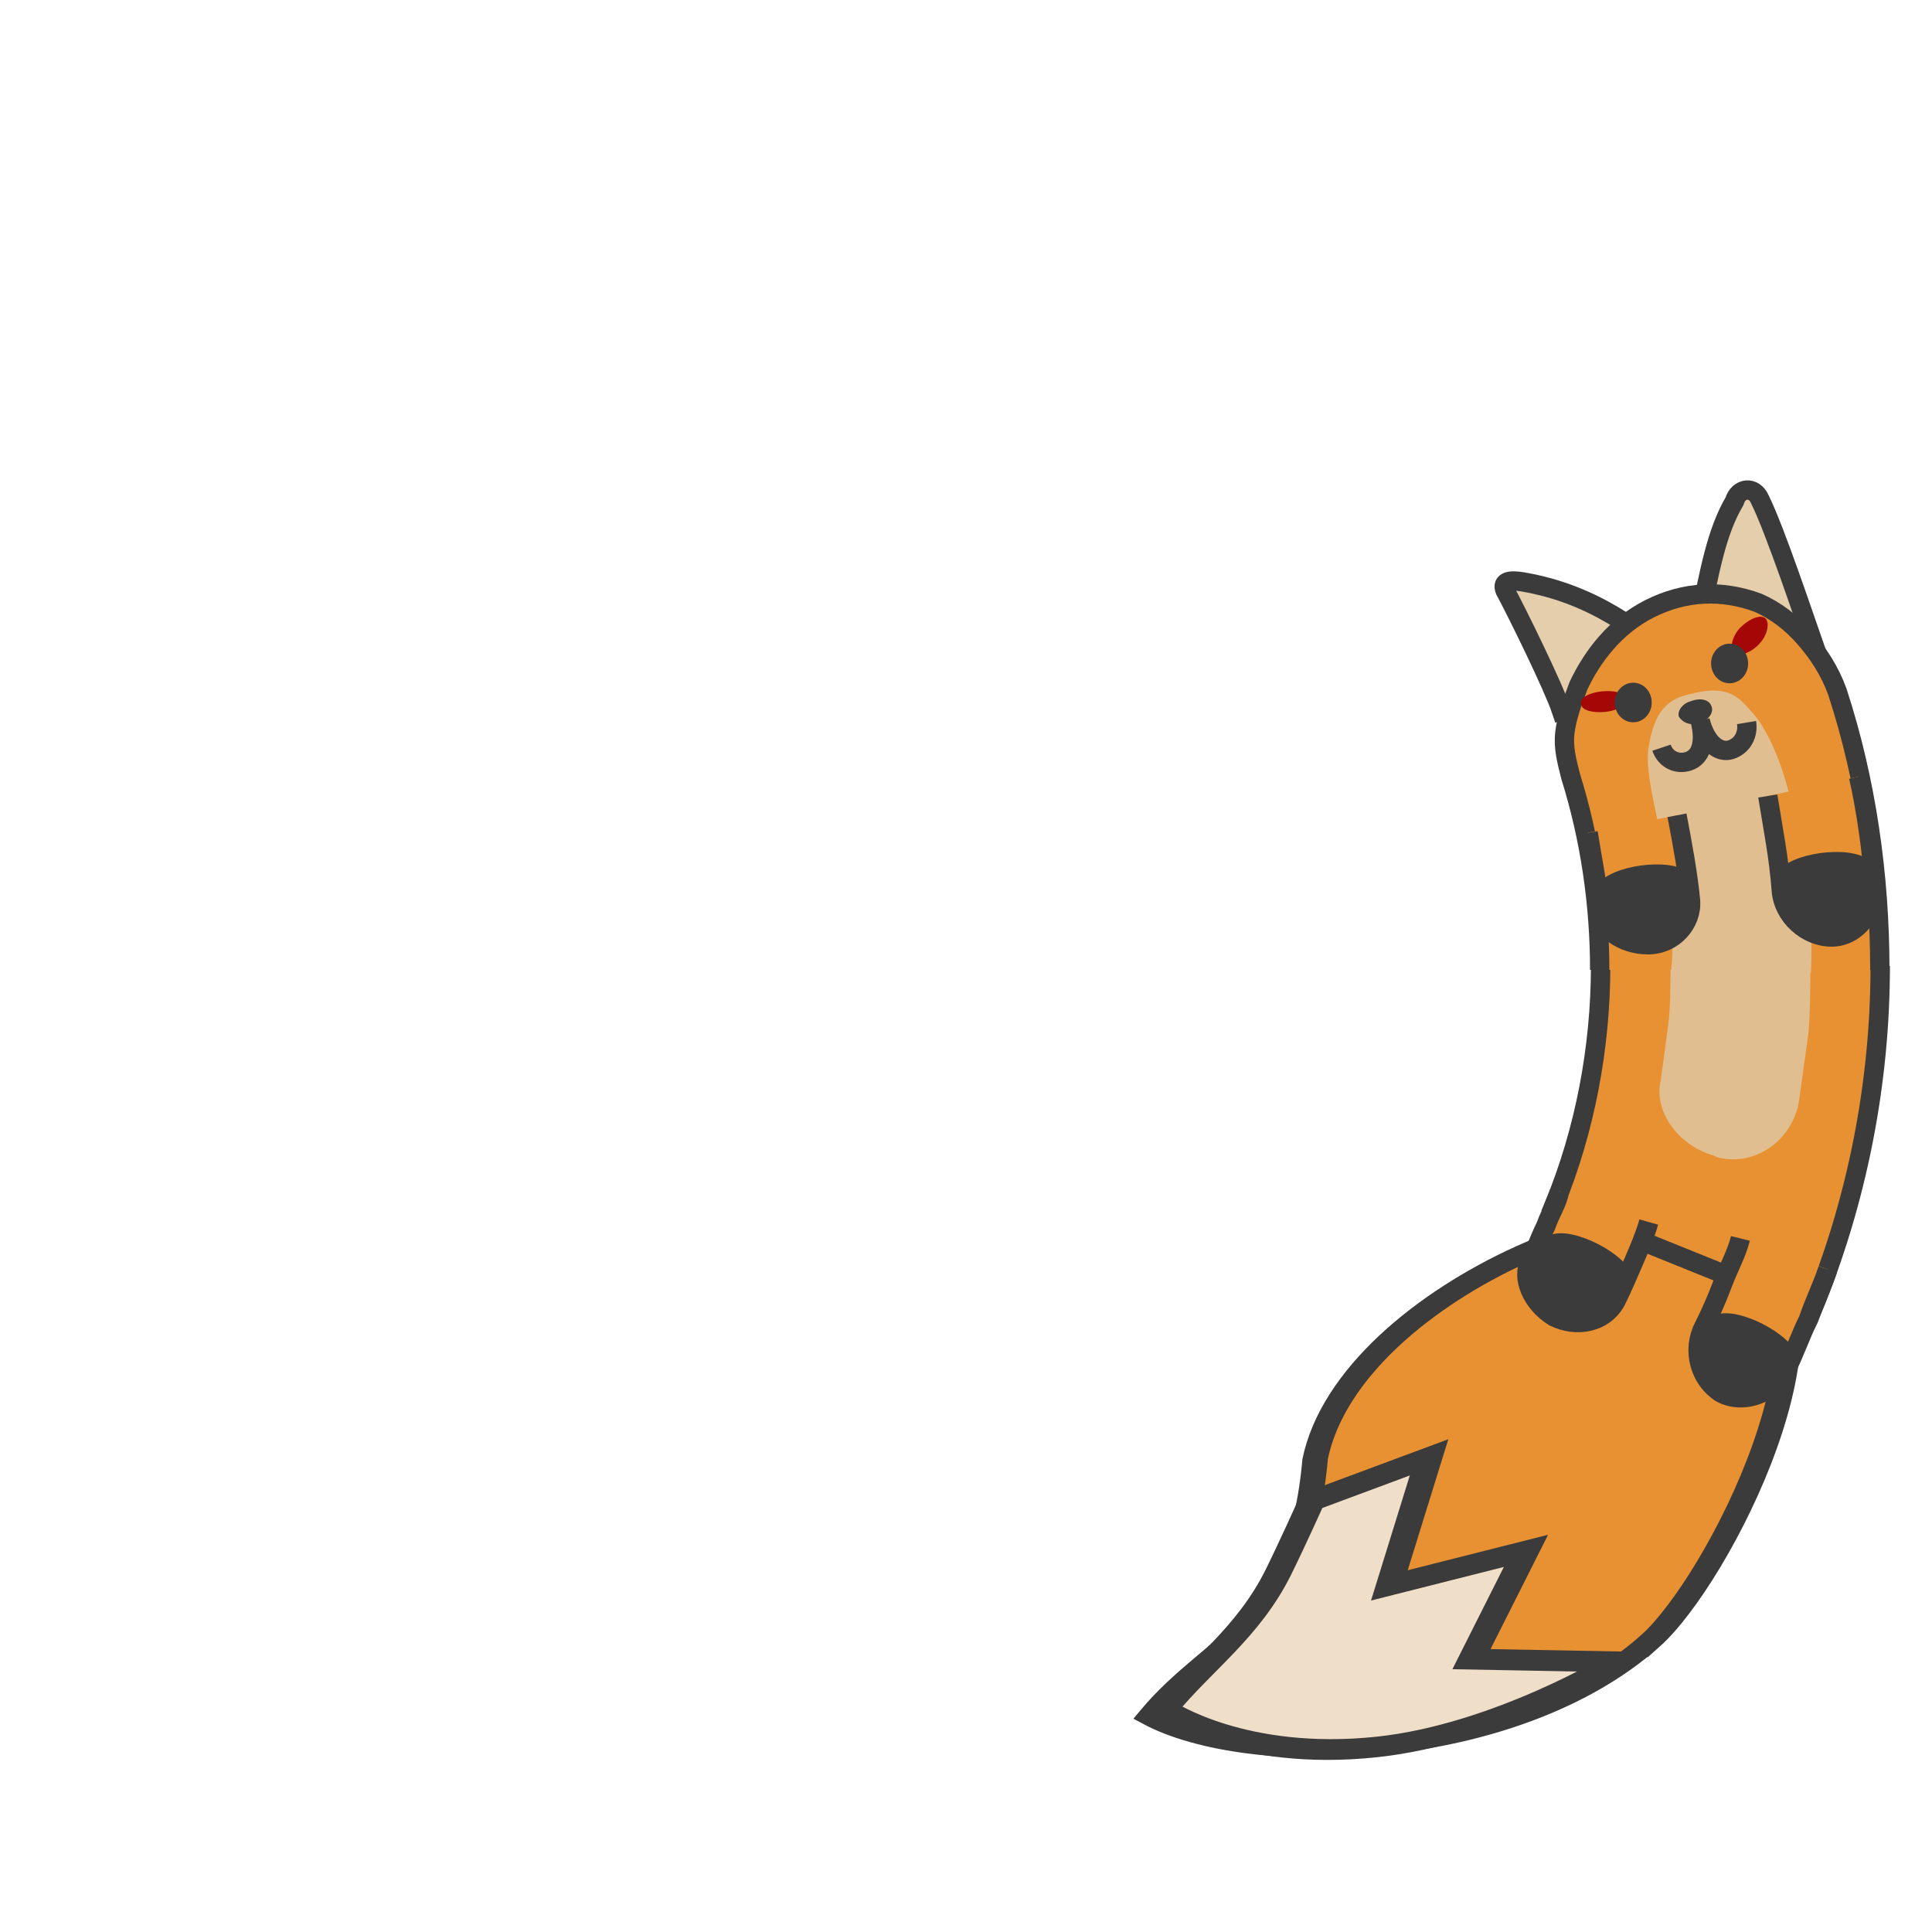 <?xml version="1.0" encoding="UTF-8" standalone="no"?>
<svg
   xmlns:dc="http://purl.org/dc/elements/1.1/"
   xmlns:cc="http://creativecommons.org/ns#"
   xmlns:rdf="http://www.w3.org/1999/02/22-rdf-syntax-ns#"
   xmlns:svg="http://www.w3.org/2000/svg"
   xmlns="http://www.w3.org/2000/svg"
   xmlns:sodipodi="http://sodipodi.sourceforge.net/DTD/sodipodi-0.dtd"
   xmlns:inkscape="http://www.inkscape.org/namespaces/inkscape"
   style="margin: auto; background: rgba(255, 255, 255, 0); display: block;"
   width="200px"
   height="200px"
   viewBox="0 0 100 100"
   preserveAspectRatio="xMidYMid"
   version="1.1"
   id="svg138"
   sodipodi:docname="loading2.svg"
   inkscape:version="1.0.1 (3bc2e813f5, 2020-09-07)">
  <defs
     id="defs142" />
  <sodipodi:namedview
     pagecolor="#ffffff"
     bordercolor="#666666"
     borderopacity="1"
     objecttolerance="10"
     gridtolerance="10"
     guidetolerance="10"
     inkscape:pageopacity="0"
     inkscape:pageshadow="2"
     inkscape:window-width="3840"
     inkscape:window-height="2066"
     id="namedview140"
     showgrid="false"
     inkscape:zoom="5.3598694"
     inkscape:cx="-56.928303"
     inkscape:cy="52.332743"
     inkscape:window-x="-11"
     inkscape:window-y="-11"
     inkscape:window-maximized="1"
     inkscape:current-layer="svg138"
     inkscape:snap-bbox="true"
     inkscape:snap-nodes="true"
     inkscape:document-rotation="0" />
  <g
     id="g86">
    <animateTransform
       attributeName="transform"
       type="rotate"
       values="360 50 50;0 50 50"
       keyTimes="0;1"
       dur="1.25s"
       repeatCount="indefinite"
       calcMode="spline"
       keySplines="0.5 0 0.5 1"
       begin="-0.144s" />
    <circle
       cx="50"
       cy="50"
       r="39.891"
       stroke="#e79132"
       stroke-width="14.4"
       fill="none"
       stroke-dasharray="0 300"
       id="circle78">
      <animate
         attributeName="stroke-dasharray"
         values="15 300;63.413 300;15 300"
         keyTimes="0;0.5;1"
         dur="1.25s"
         repeatCount="indefinite"
         calcMode="linear"
         keySplines="0 0.4 0.6 1;0.4 0 1 0.6"
         begin="-0.066s" />
    </circle>
    <circle
       cx="50"
       cy="50"
       r="39.891"
       stroke="#e0be90"
       stroke-width="7.2"
       fill="none"
       stroke-dasharray="0 300"
       id="circle80">
      <animate
         attributeName="stroke-dasharray"
         values="15 300;63.413 300;15 300"
         keyTimes="0;0.5;1"
         dur="1.25s"
         repeatCount="indefinite"
         calcMode="linear"
         keySplines="0 0.4 0.6 1;0.4 0 1 0.6"
         begin="-0.066s" />
    </circle>
    <circle
       cx="50"
       cy="50"
       r="32.771"
       stroke="#3c3b3c"
       stroke-width="1"
       fill="none"
       stroke-dasharray="0 300"
       id="circle82">
      <animate
         attributeName="stroke-dasharray"
         values="15 300;52.094 300;15 300"
         keyTimes="0;0.5;1"
         dur="1.25s"
         repeatCount="indefinite"
         calcMode="linear"
         keySplines="0 0.4 0.6 1;0.4 0 1 0.6"
         begin="-0.066s" />
    </circle>
    <circle
       cx="50"
       cy="50"
       r="47.171"
       stroke="#3c3b3c"
       stroke-width="1"
       fill="none"
       stroke-dasharray="0 300"
       id="circle84">
      <animate
         attributeName="stroke-dasharray"
         values="15 300;75.939 300;15 300"
         keyTimes="0;0.5;1"
         dur="1.25s"
         repeatCount="indefinite"
         calcMode="linear"
         keySplines="0 0.4 0.6 1;0.4 0 1 0.6"
         begin="-0.066s" />
    </circle>
  </g>
  <g
     id="g98"
     transform="matrix(1.005,0,0,1,-0.366,0)">
    <animateTransform
       attributeName="transform"
       type="rotate"
       values="360 50 50;0 50 50"
       keyTimes="0;1"
       dur="1.25s"
       repeatCount="indefinite"
       calcMode="spline"
       keySplines="0.5 0 0.5 1" />
    <g
       id="g1616"
       transform="matrix(-0.575,-0.842,-1.188,0.55,217.03,100.692)"
       style="opacity:1">
      <g
         id="g1620">
        <path
           fill="#e79132"
           stroke="#3c3b3c"
           d="m 69.225,77.33 c -2.76,7.314 2.552,16.046 7.282,18.143 2.278,-3.96 0.963,-6.968 8.429,-11.219 7.226,-5.026 6.102,-18.938 0.883,-19.312 -5.807,-1.687 -15.244,8.81 -16.595,12.388 z"
           id="path96"
           style="stroke-width:1;stroke-miterlimit:4;stroke-dasharray:none"
           sodipodi:nodetypes="scccs" />
      </g>
      <path
         style="fill:#f0dfc8;fill-opacity:1;stroke:#3c3b3c;stroke-width:1.068;stroke-linecap:butt;stroke-linejoin:miter;stroke-miterlimit:4;stroke-dasharray:none;stroke-opacity:1"
         d="m 77.434,84.668 5.127,-4.202 0.487,4.855 c 0,0 -1.593,1.609 -2.606,2.702 -2.174,2.347 -2.664,4.62 -3.985,6.871 0,0 -4.051,-1.349 -6.304,-6.171 -2.001,-4.281 -1.178,-9.811 -1.178,-9.811 l 3.248,4.719 3.885,-4.243 z"
         id="path1045"
         sodipodi:nodetypes="cccssscccc" />
    </g>
    <path
       fill="#e79132"
       stroke="#3c3b3c"
       d="m 97.2,50 c 0,6.1 -1.2,12.2 -3.5,17.8 L 80.4,62.4 C 82,58.5 82.8,54.2 82.8,50"
       id="path88" />
    <path
       fill="#e0be90"
       d="m 93.6,50 c 0,1.2 0,2.4 -0.1,3.6 L 93,57.2 c -0.4,2 -2.3,3.3 -4.2,2.8 L 88.6,59.9 C 86.8,59.4 85.5,57.6 85.9,56 l 0.4,-3 c 0.1,-1 0.1,-2 0.1,-3"
       id="path90"
       transform="translate(0,-0.1)" />
    <path
       fill="#e79132"
       stroke="#3c3b3c"
       d="m 85.281,63.252 c -0.2,0.7 -0.5,1.4 -0.8,2.1 -0.3,0.7 -0.6,1.4 -0.9,2 -0.6,1.1 -2,1.4 -3.2,0.8 v 0 c -1.1,-0.7 -1.7,-2 -1.2,-2.9 0.3,-0.6 0.5,-1.2 0.8,-1.8 0.2,-0.6 0.6,-1.2 0.7,-1.8"
       id="path92" />
    <path
       fill="#e79132"
       stroke="#3c3b3c"
       d="m 94.5,65.7 c -0.3,0.9 -0.7,1.7 -1,2.6 -0.4,0.8 -0.7,1.7 -1.1,2.5 -0.7,1.4 -2.3,1.9 -3.4,1.3 v 0 c -1.1,-0.7 -1.5,-2.2 -0.9,-3.4 0.4,-0.8 0.7,-1.5 1,-2.3 0.3,-0.8 0.7,-1.5 0.9,-2.3"
       id="path94" />
    <path
       fill="#e79132"
       stroke="#3c3b3c"
       d="m 84.478,66.063 c 0,0 -0.115,0.166 -0.749,1.274 -0.606,1.04 -2.056,1.368 -3.121,0.622 v 0 c -1.065,-0.746 -1.589,-2.089 -0.958,-2.99 0.66,-1.177 0.641,-1.067 0.641,-1.067 1.119,-0.393 3.78,0.96 4.188,2.161 z"
       id="path112-6-2"
       sodipodi:nodetypes="scsscss"
       style="display:block;fill:#3c3b3c;fill-opacity:1;stroke:none;stroke-width:1" />
    <path
       fill="#e79132"
       stroke="#3c3b3c"
       d="m 92.969,70.204 c 0,0 -0.115,0.166 -0.749,1.274 -0.606,1.04 -2.056,1.368 -3.121,0.622 v 0 c -1.065,-0.746 -1.589,-2.089 -0.958,-2.99 0.66,-1.177 0.641,-1.067 0.641,-1.067 1.119,-0.393 3.78,0.96 4.188,2.161 z"
       id="path112-6-2-1"
       sodipodi:nodetypes="scsscss"
       style="display:block;fill:#3c3b3c;fill-opacity:1;stroke:none;stroke-width:1" />
  </g>
  <g
     id="g136">
    <animateTransform
       attributeName="transform"
       type="rotate"
       values="360 50 50;0 50 50"
       keyTimes="0;1"
       dur="1.25s"
       repeatCount="indefinite"
       calcMode="spline"
       keySplines="0.5 0 0.5 1"
       begin="-0.144s" />
    <path
       fill="#e0be90"
       stroke="#3c3b3c"
       d="m 87.082,34.44 -6.269,2.321 c -0.4,-1.2 -2.313,-5.105 -2.913,-6.205 -0.2,-0.5 0.3,-0.54 0.9,-0.44 3.773,0.64 6.081,2.599 8.281,4.325 z"
       id="path100"
       style="fill:#e4ceac;fill-opacity:1"
       sodipodi:nodetypes="ccccc" />
    <path
       fill="#e0be90"
       stroke="#3c3b3c"
       d="m 85.812,37.353 8.228,-3.534 c -0.6,-1.7 -2.153,-6.378 -2.953,-7.978 -0.3,-0.7 -1.107,-0.6 -1.307,0.1 -1.9,3.2 -1.468,8.712 -3.968,11.412 z"
       id="path102"
       style="fill:#e4ceac;fill-opacity:1"
       sodipodi:nodetypes="ccccc" />
    <path
       fill="#e79132"
       stroke="#3c3b3c"
       transform="translate(0,0.2)"
       d="M82.8,50c0-3.4-0.5-6.8-1.5-10c-0.2-0.8-0.4-1.5-0.3-2.3c0.1-0.8,0.4-1.6,0.7-2.4c0.7-1.5,1.9-3.1,3.7-4l0,0 c1.8-0.9,3.7-1,5.6-0.3c0.9,0.4,1.7,1,2.4,1.8c0.7,0.8,1.3,1.7,1.7,2.8c1.5,4.6,2.2,9.5,2.2,14.4"
       id="path104" />
    <path
       fill="#e0be90"
       d="m 86.501,50.224 c 0.213,-2.123 -0.071,-4.501 -0.507,-6.715 -0.297,-1.75 -0.923,-3.761 -0.629,-5.019 0.261,-1.451 0.791,-2.288 2.082,-2.555 1.894,-0.517 2.478,0.075 3.145,0.829 0.854,0.846 1.671,2.767 2.099,4.693 0.792,2.948 1.175,5.886 1.046,8.874"
       id="path106"
       style="stroke-width:1.405"
       sodipodi:nodetypes="ccccccc" />
    <path
       fill="#3c3b3c"
       d="M88.6,36.6c0.1,0.3-0.2,0.7-0.6,0.8c-0.5,0.2-0.9,0-1.1-0.3c-0.1-0.3,0.2-0.7,0.6-0.8C88,36.1,88.5,36.2,88.6,36.6z"
       id="path108" />
    <path
       fill="none"
       stroke="#3c3b3c"
       d="M86,38.7c0.2,0.6,0.8,0.9,1.4,0.7c0.6-0.2,0.9-0.9,0.6-2.1c0.3,1.2,1,1.7,1.6,1.5c0.6-0.2,0.9-0.8,0.8-1.4"
       id="path110" />
    <path
       fill="#e79132"
       stroke="#3c3b3c"
       d="m 86.8,42.2 c 0.279,1.447 0.584,3.129 0.7,4.4 0.1,1.2 -0.9,2.3 -2.2,2.3 v 0 C 84,48.9 82.8,48.1 82.8,47 82.666,45.658 82.413,44.447 82.2,43.1"
       id="path112"
       sodipodi:nodetypes="ccsscc" />
    <path
       fill="#e79132"
       stroke="#3c3b3c"
       d="m 96.2,40.2 c 0.408,1.802 0.688,3.902 0.8,5.5 0.1,1.5 -0.9,2.8 -2.2,2.8 -1.3,0 -2.5,-1.1 -2.6,-2.4 -0.122,-1.694 -0.427,-3.195 -0.7,-4.9"
       id="path114"
       sodipodi:nodetypes="ccscc" />
    <path
       fill="#a50606"
       d="m 91.374,32.006 c 0.233,0.214 0.125,0.845 -0.302,1.311 -0.428,0.466 -1.001,0.669 -1.321,0.504 -0.233,-0.214 -0.125,-0.845 0.302,-1.311 0.515,-0.514 1.089,-0.718 1.321,-0.504 z"
       id="path128" />
    <path
       fill="#a50606"
       d="m 81.84,36.458 c 0.03,0.315 0.615,0.45 1.244,0.39 0.63,-0.06 1.109,-0.36 1.079,-0.674 -0.03,-0.315 -0.615,-0.45 -1.244,-0.39 -0.63,0.06 -1.207,0.337 -1.079,0.674 z"
       id="path130" />
    <ellipse
       style="fill:#3c3b3c;fill-opacity:1;stroke:#3c3b3c;stroke-width:0.624"
       id="path862"
       cx="89.524"
       cy="34.341"
       rx="0.647"
       ry="0.713" />
    <ellipse
       style="display:block;fill:#3c3b3c;fill-opacity:1;stroke:#3c3b3c;stroke-width:0.624"
       id="path862-7"
       cx="84.534"
       cy="36.361"
       rx="0.647"
       ry="0.713" />
    <path
       fill="#e79132"
       stroke="#3c3b3c"
       d="m 87.383,45.127 c 0,0 0.001,0.202 0.117,1.473 0.1,1.2 -0.9,2.3 -2.2,2.3 v 0 c -1.3,0 -2.5,-0.8 -2.5,-1.9 -0.134,-1.342 -0.087,-1.241 -0.087,-1.241 0.691,-0.964 3.647,-1.382 4.67,-0.632 z"
       id="path112-6"
       sodipodi:nodetypes="scsscss"
       style="display:block;fill:#3c3b3c;fill-opacity:1;stroke:none;stroke-width:1" />
    <path
       fill="#e79132"
       stroke="#3c3b3c"
       d="m 96.682,44.482 c 0,0 0.001,0.202 0.117,1.473 0.1,1.2 -0.9,2.3 -2.2,2.3 v 0 c -1.3,0 -2.5,-0.8 -2.5,-1.9 -0.134,-1.342 -0.087,-1.241 -0.087,-1.241 0.691,-0.964 3.647,-1.382 4.67,-0.632 z"
       id="path112-6-8"
       sodipodi:nodetypes="scsscss"
       style="display:block;fill:#3c3b3c;fill-opacity:1;stroke:none;stroke-width:1" />
  </g>
</svg>
